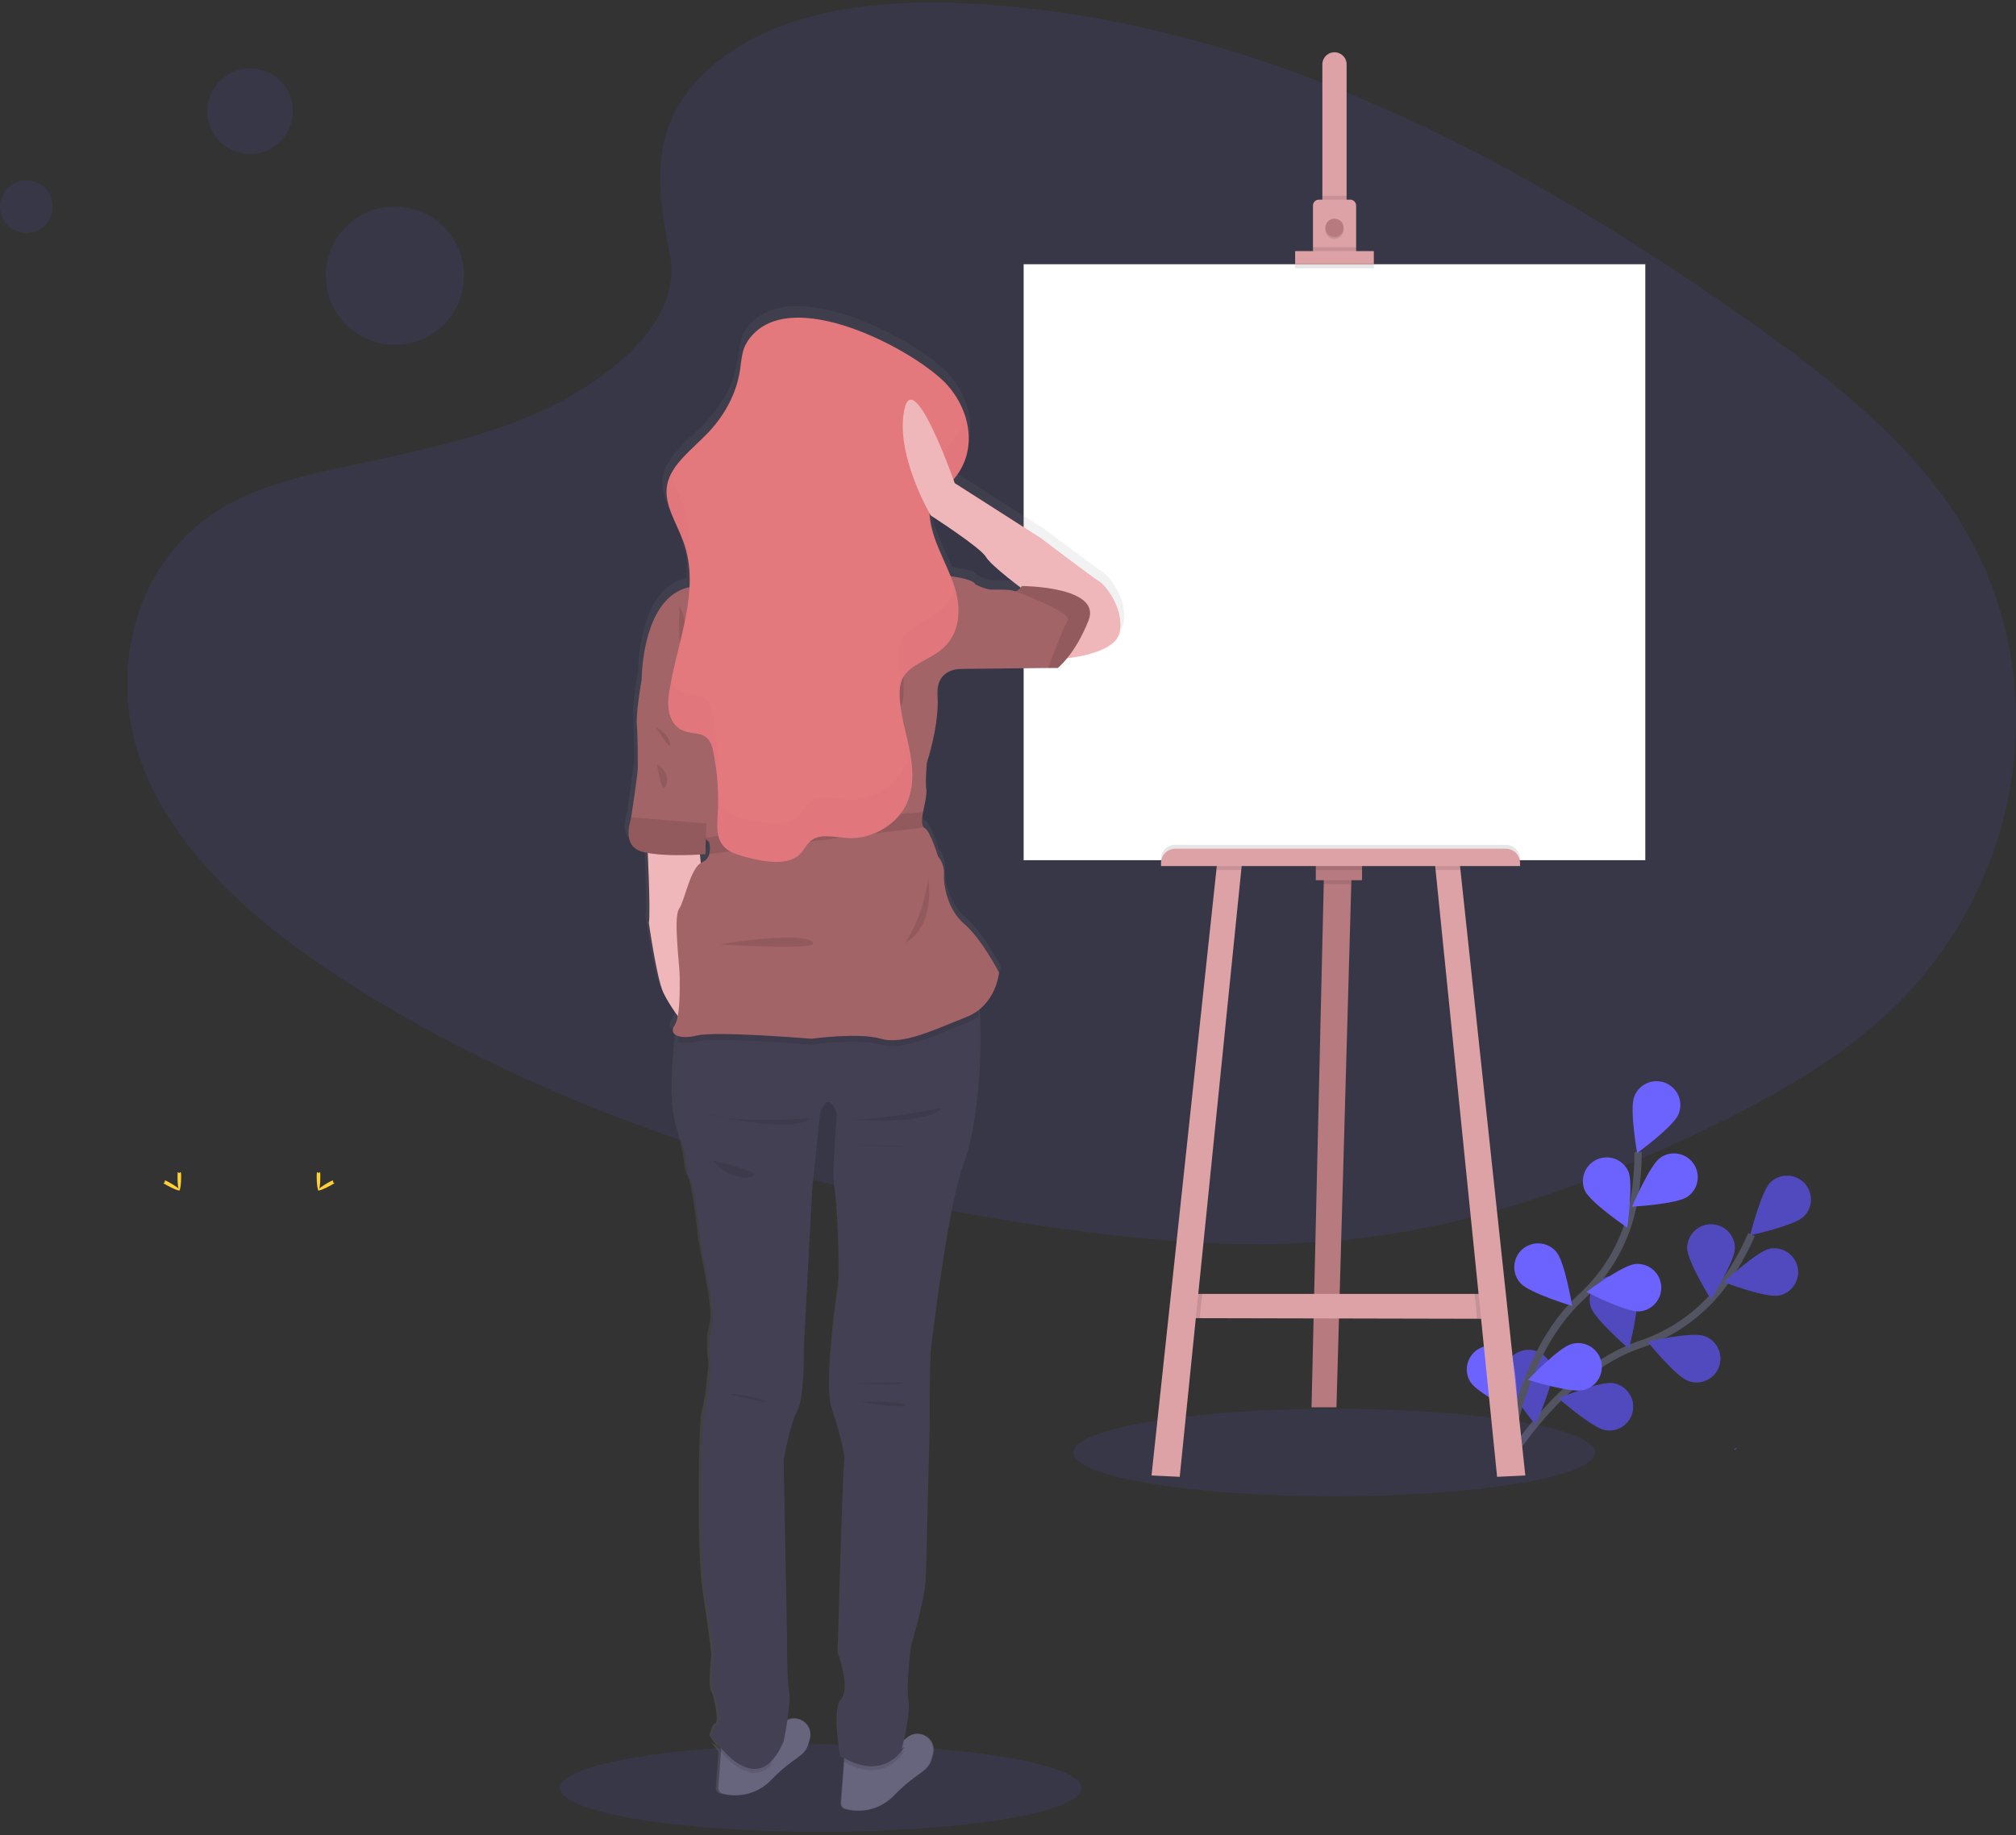 <svg width="558" height="508" viewBox="0 0 558 508" fill="none" xmlns="http://www.w3.org/2000/svg">
<rect x="0" y="0" width="558" height="508" fill="#333333" stroke="none"/>
<path opacity="0.1" d="M196.638 18.719C214.375 2.932 242.216 -0.305 267.562 0.952C347.163 4.911 419.016 43.336 481.171 86.808C503.675 102.541 525.826 119.501 540.43 141.172C570.184 185.287 561.343 246.398 520.003 282.741C505.934 295.104 488.883 304.601 471.377 312.987C440.25 327.924 406.665 339.917 371.336 343.348C346.149 345.777 320.645 343.803 295.597 340.409C225.627 330.9 156.956 309.914 99.373 274.015C74.124 258.27 50.327 238.693 39.919 213.232C29.511 187.771 36.172 155.466 61.955 140.365C72.618 134.129 85.37 131.311 97.848 128.664C116.223 124.771 134.889 120.934 151.466 113.021C168.596 104.848 188.871 89.042 185.471 70.947C181.852 51.558 178.925 34.507 196.638 18.719Z" fill="#6C63FF"/>
<path d="M415.919 406.876C415.919 406.876 431.136 379.921 454.046 372.155C463.678 368.958 472.014 362.724 477.801 354.387C480.518 350.409 482.864 346.189 484.808 341.781" stroke="#535461" stroke-width="2" stroke-miterlimit="10"/>
<path d="M499.224 336.796C496.613 339.334 484.45 341.951 484.45 341.951C484.45 341.951 487.431 329.874 490.042 327.341C491.296 326.124 492.982 325.454 494.73 325.48C496.477 325.506 498.143 326.224 499.36 327.478C500.578 328.732 501.247 330.418 501.222 332.165C501.196 333.913 500.477 335.578 499.224 336.796V336.796Z" fill="#6C63FF"/>
<path d="M492.344 358.65C488.773 359.36 477.163 354.952 477.163 354.952C477.163 354.952 486.235 346.451 489.8 345.722C491.514 345.382 493.293 345.736 494.746 346.707C496.2 347.679 497.207 349.187 497.548 350.902C497.888 352.616 497.534 354.396 496.563 355.849C495.591 357.302 494.083 358.309 492.368 358.65H492.344Z" fill="#6C63FF"/>
<path d="M467.296 382.295C463.853 381.081 456.038 371.426 456.038 371.426C456.038 371.426 468.182 368.657 471.607 369.847C472.442 370.116 473.216 370.549 473.881 371.121C474.547 371.692 475.092 372.391 475.484 373.176C475.876 373.961 476.107 374.817 476.164 375.692C476.22 376.568 476.102 377.446 475.815 378.275C475.527 379.104 475.078 379.868 474.491 380.521C473.905 381.173 473.194 381.703 472.401 382.077C471.607 382.452 470.747 382.664 469.87 382.701C468.994 382.739 468.118 382.601 467.296 382.295V382.295Z" fill="#6C63FF"/>
<path d="M444.312 395.921C440.724 395.314 431.385 387.111 431.385 387.111C431.385 387.111 442.867 382.326 446.456 382.921C447.316 383.054 448.141 383.357 448.883 383.811C449.626 384.266 450.271 384.862 450.781 385.567C451.292 386.272 451.657 387.072 451.857 387.919C452.057 388.766 452.087 389.644 451.945 390.503C451.804 391.362 451.493 392.184 451.032 392.922C450.571 393.66 449.968 394.3 449.258 394.803C448.549 395.307 447.746 395.665 446.897 395.857C446.048 396.049 445.17 396.071 444.312 395.921V395.921Z" fill="#6C63FF"/>
<path d="M466.999 345.516C466.999 349.159 473.581 359.706 473.581 359.706C473.581 359.706 480.175 349.159 480.175 345.522C480.175 343.774 479.481 342.099 478.246 340.863C477.01 339.627 475.334 338.933 473.587 338.933C471.84 338.933 470.164 339.627 468.928 340.863C467.693 342.099 466.999 343.774 466.999 345.522V345.516Z" fill="#6C63FF"/>
<path d="M440.323 361.789C441.416 365.263 450.852 373.363 450.852 373.363C450.852 373.363 453.986 361.322 452.899 357.848C452.376 356.181 451.212 354.789 449.664 353.979C448.115 353.17 446.308 353.009 444.64 353.531C442.973 354.054 441.581 355.217 440.771 356.766C439.962 358.315 439.8 360.122 440.323 361.789V361.789Z" fill="#6C63FF"/>
<path d="M416.568 381.16C417.054 384.767 424.99 394.349 424.99 394.349C424.99 394.349 430.115 383.012 429.63 379.405C429.397 377.673 428.486 376.104 427.096 375.044C425.707 373.984 423.954 373.519 422.221 373.752C420.489 373.984 418.921 374.896 417.861 376.285C416.8 377.674 416.336 379.428 416.568 381.16Z" fill="#6C63FF"/>
<path opacity="0.25" d="M499.224 336.796C496.613 339.334 484.45 341.951 484.45 341.951C484.45 341.951 487.431 329.874 490.042 327.341C491.296 326.124 492.982 325.454 494.73 325.48C496.477 325.506 498.143 326.224 499.36 327.478C500.578 328.732 501.247 330.418 501.222 332.165C501.196 333.913 500.477 335.578 499.224 336.796V336.796Z" fill="black"/>
<path opacity="0.25" d="M492.344 358.65C488.773 359.36 477.163 354.952 477.163 354.952C477.163 354.952 486.235 346.451 489.8 345.722C491.514 345.382 493.293 345.736 494.746 346.707C496.2 347.679 497.207 349.187 497.548 350.902C497.888 352.616 497.534 354.396 496.563 355.849C495.591 357.302 494.083 358.309 492.368 358.65H492.344Z" fill="black"/>
<path opacity="0.25" d="M467.296 382.295C463.853 381.081 456.038 371.426 456.038 371.426C456.038 371.426 468.182 368.657 471.607 369.847C472.442 370.116 473.216 370.549 473.881 371.121C474.547 371.692 475.092 372.391 475.484 373.176C475.876 373.961 476.107 374.817 476.164 375.692C476.22 376.568 476.102 377.446 475.815 378.275C475.527 379.104 475.078 379.868 474.491 380.521C473.905 381.173 473.194 381.703 472.401 382.077C471.607 382.452 470.747 382.664 469.87 382.701C468.994 382.739 468.118 382.601 467.296 382.295V382.295Z" fill="black"/>
<path opacity="0.25" d="M444.312 395.921C440.724 395.314 431.385 387.111 431.385 387.111C431.385 387.111 442.867 382.326 446.456 382.921C447.316 383.054 448.141 383.357 448.883 383.811C449.626 384.266 450.271 384.862 450.781 385.567C451.292 386.272 451.657 387.072 451.857 387.919C452.057 388.766 452.087 389.644 451.945 390.503C451.804 391.362 451.493 392.184 451.032 392.922C450.571 393.66 449.968 394.3 449.258 394.803C448.549 395.307 447.746 395.665 446.897 395.857C446.048 396.049 445.17 396.071 444.312 395.921V395.921Z" fill="black"/>
<path opacity="0.25" d="M466.999 345.516C466.999 349.159 473.581 359.706 473.581 359.706C473.581 359.706 480.175 349.159 480.175 345.522C480.175 343.774 479.481 342.099 478.246 340.863C477.01 339.627 475.334 338.933 473.587 338.933C471.84 338.933 470.164 339.627 468.928 340.863C467.693 342.099 466.999 343.774 466.999 345.522V345.516Z" fill="black"/>
<path opacity="0.25" d="M440.323 361.789C441.416 365.263 450.852 373.363 450.852 373.363C450.852 373.363 453.986 361.322 452.899 357.848C452.376 356.181 451.212 354.789 449.664 353.979C448.115 353.17 446.308 353.009 444.64 353.531C442.973 354.054 441.581 355.217 440.771 356.766C439.962 358.315 439.8 360.122 440.323 361.789V361.789Z" fill="black"/>
<path opacity="0.25" d="M416.568 381.16C417.054 384.767 424.99 394.349 424.99 394.349C424.99 394.349 430.115 383.012 429.63 379.405C429.397 377.673 428.486 376.104 427.096 375.044C425.707 373.984 423.954 373.519 422.221 373.752C420.489 373.984 418.921 374.896 417.861 376.285C416.8 377.674 416.336 379.428 416.568 381.16Z" fill="black"/>
<path d="M416.793 406.329C416.793 406.329 419.781 375.519 437.584 359.136C445.094 352.308 450.186 343.229 452.097 333.262C452.971 328.521 453.406 323.71 453.396 318.889" stroke="#535461" stroke-width="2" stroke-miterlimit="10"/>
<path d="M464.551 308.518C463.191 311.894 453.135 319.217 453.135 319.217C453.135 319.217 450.974 306.963 452.334 303.593C452.642 302.769 453.111 302.016 453.715 301.377C454.319 300.737 455.044 300.225 455.849 299.871C456.654 299.516 457.521 299.327 458.4 299.313C459.28 299.299 460.153 299.461 460.968 299.79C461.784 300.118 462.525 300.607 463.149 301.227C463.773 301.846 464.266 302.585 464.6 303.398C464.934 304.212 465.102 305.084 465.093 305.963C465.085 306.842 464.901 307.711 464.551 308.518V308.518Z" fill="#6C63FF"/>
<path d="M467.12 331.282C464.144 333.377 451.72 334.057 451.72 334.057C451.72 334.057 456.578 322.599 459.535 320.504C460.243 320.006 461.042 319.652 461.886 319.463C462.731 319.274 463.604 319.253 464.457 319.401C465.309 319.549 466.124 319.864 466.855 320.328C467.586 320.791 468.219 321.393 468.717 322.101C469.215 322.809 469.568 323.608 469.758 324.452C469.947 325.297 469.968 326.17 469.82 327.023C469.671 327.875 469.357 328.69 468.893 329.421C468.43 330.152 467.827 330.784 467.12 331.282Z" fill="#6C63FF"/>
<path d="M453.803 363.052C450.16 363.356 439.108 357.672 439.108 357.672C439.108 357.672 449.073 350.228 452.674 349.918C454.415 349.771 456.144 350.323 457.479 351.451C458.814 352.579 459.647 354.191 459.793 355.932C459.94 357.674 459.388 359.403 458.261 360.738C457.133 362.073 455.52 362.906 453.779 363.052H453.803Z" fill="#6C63FF"/>
<path d="M438.313 384.821C434.791 385.732 422.926 382.004 422.926 382.004C422.926 382.004 431.482 372.974 435.003 372.064C435.847 371.827 436.73 371.76 437.599 371.868C438.469 371.977 439.308 372.257 440.068 372.694C440.827 373.13 441.492 373.714 442.024 374.411C442.555 375.107 442.942 375.903 443.163 376.751C443.383 377.6 443.431 378.483 443.306 379.35C443.18 380.218 442.883 381.051 442.431 381.802C441.98 382.553 441.383 383.206 440.676 383.724C439.969 384.241 439.165 384.612 438.313 384.815V384.821Z" fill="#6C63FF"/>
<path d="M438.629 329.54C440.098 332.867 450.397 339.862 450.397 339.862C450.397 339.862 452.152 327.548 450.676 324.22C449.948 322.656 448.635 321.441 447.019 320.834C445.404 320.228 443.616 320.28 442.038 320.978C440.46 321.676 439.219 322.965 438.582 324.568C437.944 326.172 437.961 327.961 438.629 329.552V329.54Z" fill="#6C63FF"/>
<path d="M420.837 355.231C423.235 357.964 435.149 361.546 435.149 361.546C435.149 361.546 433.139 349.268 430.735 346.536C430.169 345.869 429.476 345.321 428.696 344.925C427.916 344.529 427.065 344.292 426.193 344.228C425.32 344.164 424.444 344.275 423.615 344.553C422.786 344.831 422.02 345.272 421.363 345.849C420.706 346.427 420.17 347.129 419.788 347.915C419.405 348.702 419.182 349.557 419.133 350.43C419.084 351.303 419.21 352.178 419.502 353.002C419.795 353.826 420.248 354.584 420.837 355.231V355.231Z" fill="#6C63FF"/>
<path d="M406.968 382.569C408.875 385.672 420.011 391.209 420.011 391.209C420.011 391.209 420.103 378.773 418.19 375.671C417.737 374.933 417.143 374.293 416.443 373.785C415.742 373.277 414.948 372.912 414.107 372.711C413.265 372.51 412.392 372.477 411.538 372.613C410.683 372.75 409.864 373.053 409.127 373.506C408.39 373.959 407.749 374.552 407.241 375.253C406.733 375.954 406.369 376.747 406.168 377.589C405.967 378.43 405.933 379.303 406.07 380.158C406.206 381.012 406.509 381.831 406.962 382.569H406.968Z" fill="#6C63FF"/>
<path opacity="0.1" d="M227.205 507.122C267.073 507.122 299.392 501.704 299.392 495.02C299.392 488.337 267.073 482.918 227.205 482.918C187.338 482.918 155.019 488.337 155.019 495.02C155.019 501.704 187.338 507.122 227.205 507.122Z" fill="#6C63FF"/>
<path opacity="0.1" d="M369.29 414.223C409.157 414.223 441.477 408.805 441.477 402.121C441.477 395.437 409.157 390.019 369.29 390.019C329.422 390.019 297.103 395.437 297.103 402.121C297.103 408.805 329.422 414.223 369.29 414.223Z" fill="#6C63FF"/>
<path d="M374.081 242.403L374.014 244.765L369.91 389.6H363.011L366.394 244.765L366.461 242.038L374.081 242.403Z" fill="#B77B7F"/>
<path d="M414.018 365.099L408.85 365.087L332.073 364.923L327.98 364.917L330.16 358.201H413.471L414.018 365.099Z" fill="#DDA2A6"/>
<path opacity="0.1" d="M374.081 242.403L374.014 244.765H366.394L366.46 242.038L374.081 242.403Z" fill="black"/>
<path d="M376.99 238.863H364.195V243.678H376.99V238.863Z" fill="#B77B7F"/>
<path opacity="0.1" d="M332.753 358.201L332.073 364.923L327.98 364.917L330.16 358.201H332.753Z" fill="black"/>
<path d="M343.774 238.772L343.562 240.86L326.529 408.843L318.726 408.473L336.676 240.86L336.876 238.954L343.774 238.772Z" fill="#DDA2A6"/>
<path opacity="0.1" d="M414.018 365.099L408.851 365.087L408.152 358.201H413.472L414.018 365.099Z" fill="black"/>
<path d="M422.185 408.473L414.376 408.843L397.349 240.86L397.137 238.772L404.029 238.954L404.229 240.86L422.185 408.473Z" fill="#DDA2A6"/>
<path d="M455.394 73.151H283.331V238.134H455.394V73.151Z" fill="white"/>
<path d="M372.721 17.972V57.812H366.011V17.972C365.992 17.52 366.064 17.068 366.224 16.644C366.384 16.22 366.628 15.833 366.941 15.506C367.255 15.179 367.631 14.919 368.048 14.741C368.464 14.563 368.913 14.472 369.366 14.472C369.819 14.472 370.267 14.563 370.684 14.741C371.1 14.919 371.477 15.179 371.79 15.506C372.104 15.833 372.348 16.22 372.507 16.644C372.667 17.068 372.74 17.52 372.721 17.972V17.972Z" fill="#DDA2A6"/>
<path opacity="0.1" d="M372.721 54.187H366.005V57.812H372.721V54.187Z" fill="black"/>
<path d="M375.356 56.908V70.06H363.412V56.908C363.411 56.693 363.453 56.48 363.535 56.282C363.617 56.083 363.737 55.903 363.889 55.751C364.041 55.599 364.221 55.479 364.42 55.397C364.618 55.315 364.831 55.273 365.046 55.274H373.735C374.166 55.278 374.578 55.451 374.882 55.757C375.186 56.063 375.356 56.477 375.356 56.908Z" fill="#DDA2A6"/>
<path opacity="0.1" d="M369.363 66.162C370.765 66.162 371.901 65.026 371.901 63.624C371.901 62.222 370.765 61.086 369.363 61.086C367.961 61.086 366.825 62.222 366.825 63.624C366.825 65.026 367.961 66.162 369.363 66.162Z" fill="black"/>
<path d="M369.363 65.615C370.765 65.615 371.901 64.479 371.901 63.077C371.901 61.675 370.765 60.539 369.363 60.539C367.961 60.539 366.825 61.675 366.825 63.077C366.825 64.479 367.961 65.615 369.363 65.615Z" fill="#B77B7F"/>
<path opacity="0.1" d="M375.356 68.433H363.375V70.066H375.356V68.433Z" fill="black"/>
<path opacity="0.1" d="M380.256 70.613H358.475V74.244H380.256V70.613Z" fill="black"/>
<path d="M380.256 69.52H358.475V73.151H380.256V69.52Z" fill="#DDA2A6"/>
<path opacity="0.1" d="M325.302 233.884H416.781C417.828 233.884 418.832 234.299 419.572 235.04C420.312 235.78 420.728 236.784 420.728 237.831V238.693H321.355V237.831C321.355 236.784 321.771 235.78 322.512 235.04C323.252 234.299 324.256 233.884 325.302 233.884V233.884Z" fill="black"/>
<path opacity="0.1" d="M336.876 238.954L343.774 238.772L343.561 240.86H336.676L336.876 238.954Z" fill="black"/>
<path opacity="0.1" d="M376.99 238.863H364.195V240.86H376.99V238.863Z" fill="black"/>
<path opacity="0.1" d="M404.229 240.86H397.349L397.137 238.772L404.029 238.954L404.229 240.86Z" fill="black"/>
<path d="M325.302 234.958H416.781C417.828 234.958 418.832 235.374 419.572 236.114C420.312 236.854 420.728 237.858 420.728 238.905V239.767H321.355V238.905C321.355 237.858 321.771 236.854 322.512 236.114C323.252 235.374 324.256 234.958 325.302 234.958V234.958Z" fill="#DDA2A6"/>
<path d="M305.246 158.363C303.867 157.634 288.851 146.291 288.851 146.291L264.616 130.922C264.616 130.922 264.489 130.558 264.258 129.933C270.907 122.385 269.456 111.43 262.691 103.731C254.494 94.392 217.453 74.287 206.292 91.483C204.732 93.912 204.677 96.669 204.27 99.341C203.317 105.577 200.244 111.619 195.423 116.707C191.707 120.636 186.831 124.255 184.693 128.7C184.693 128.645 184.651 128.591 184.633 128.53C184.117 129.483 183.742 130.505 183.521 131.566C182.459 136.989 186.102 142.186 188.039 147.463C188.689 149.25 189.161 151.097 189.448 152.977C189.496 152.6 189.539 152.23 189.582 151.853C190.054 154.53 190.215 157.252 190.061 159.966C176.611 162.705 176.605 185.712 176.605 185.712C176.605 185.712 174.947 194.857 175.227 198.154C175.506 201.452 175.5 208.58 175.5 210.299C175.5 212.017 173.842 222.735 173.678 224.022C173.68 224.04 173.68 224.059 173.678 224.077C173.435 225.485 170.915 232.274 177.006 233.792C177.431 233.902 177.88 233.993 178.348 234.078C178.609 239.573 179.083 251.08 178.664 253.642C178.664 253.642 180.88 269.102 182.72 273.031C183.883 275.335 185.245 277.533 186.788 279.601C186.655 280.543 186.337 281.449 185.853 282.267C184.912 283.621 185.398 284.732 186.97 285.212C186.916 285.68 186.855 286.208 186.788 286.803C186.114 292.766 185.106 304.619 186.819 310.624C189.169 318.858 189.308 321.603 189.308 321.603C189.308 321.603 189.308 324.068 190.28 325.441C191.251 326.813 193.043 339.577 193.043 341.635C193.043 343.694 197.743 362.214 196.358 366.605C194.974 370.995 196.085 377.17 196.085 377.17C196.085 377.17 195.253 388.009 194.263 390.341C193.273 392.673 192.879 430.266 194.397 440.006C195.915 449.746 196.886 457.84 196.886 457.84C196.886 457.84 195.921 466.76 196.747 467.993C197.573 469.226 199.097 476.64 197.992 477.047C196.886 477.453 196.334 480.477 196.334 480.477C196.918 481.366 197.549 482.223 198.222 483.046C197.796 482.897 197.38 482.721 196.978 482.518C197.415 483.125 198.071 483.987 198.878 484.947L198.119 494.814C198.087 495.199 198.191 495.583 198.413 495.899C198.635 496.215 198.961 496.444 199.334 496.545C201.758 497.204 204.316 497.193 206.735 496.512C209.154 495.832 211.343 494.509 213.069 492.683C219.979 485.687 222.329 486.647 223.574 482.396C223.708 481.941 223.823 481.491 223.92 481.066C224.813 477.277 220.775 474.46 217.562 476.075C218.006 473.075 218.352 469.669 218.018 467.744C217.326 463.767 217.465 453.341 217.465 453.341L216.5 403.396C216.5 403.396 218.291 393.517 220.368 389.679C222.445 385.841 222.189 372.391 222.189 372.391L224.539 328.21L226.75 306.671C226.75 306.671 228.96 299.263 231.723 307.497C231.723 307.497 230.205 324.093 230.897 328.076C231.589 332.06 232.555 351.4 231.863 355.65C231.17 359.901 228.134 383.23 230.041 389.126C231.948 395.023 234.073 402.17 233.648 404.508C233.223 406.845 231.826 457.464 231.826 457.464C231.826 457.464 235.561 467.179 232.798 470.361C230.035 473.543 232.658 486.149 232.658 486.149C232.658 486.149 232.992 486.386 233.563 486.714L233.484 487.764L232.616 499.113C232.585 499.499 232.689 499.883 232.911 500.2C233.132 500.517 233.457 500.747 233.83 500.85C236.255 501.51 238.813 501.499 241.232 500.819C243.651 500.139 245.84 498.814 247.565 496.988C254.476 489.987 256.826 490.952 258.07 486.695C258.204 486.24 258.319 485.797 258.423 485.366C259.394 481.23 254.476 478.231 251.184 480.933L251.02 481.073C250.849 481.219 250.668 481.355 250.48 481.479C250.393 481.544 250.301 481.602 250.207 481.655C250.899 478.522 251.907 473.154 251.421 470.64C250.729 466.936 252.107 455.69 252.107 455.69C252.107 455.69 256.115 442.24 256.255 436.867L257.36 394.063C257.36 394.063 257.226 376.636 257.779 372.385C258.331 368.135 262.752 331.361 267.173 320.383C270.567 311.979 272.085 290.531 271.186 279.656C271.138 279.122 271.089 278.606 271.029 278.126C276.451 274.124 276.992 267.469 276.992 267.469C276.992 267.469 272.012 257.96 267.221 253.934C262.43 249.908 261.398 242.986 261.568 240.041C261.649 238.246 261.058 236.486 259.91 235.104C259.91 235.104 257.7 227.969 256.224 227.24C256.104 227.179 255.995 227.097 255.903 226.997C254.901 225.923 255.672 222.85 255.672 222.85V222.753C255.848 222.043 256.886 217.44 256.577 216.262C256.206 214.987 256.759 208.945 256.759 208.945C256.759 208.945 260.262 198.519 259.71 190.285C259.157 182.051 266.899 182.785 266.899 182.785L290.806 182.536H293.526C294.485 181.722 295.362 180.815 296.143 179.828C300.698 179.288 309.909 177.569 310.941 172.542C312.344 165.868 306.63 159.098 305.246 158.363ZM194.488 234.485L194.652 230.301C195.217 230.787 195.593 231.096 195.593 231.096C195.898 232.191 195.913 233.346 195.636 234.448C195.487 234.966 195.224 235.443 194.865 235.845C194.507 236.246 194.062 236.562 193.565 236.768C193.449 236.818 193.338 236.877 193.231 236.944L193 234.582L194.488 234.485ZM281.2 161.01C280.186 160.555 276.773 160.646 275.018 160.646C273.263 160.646 270.415 159.183 270.415 159.183C269.808 157.999 266.45 157.294 263.463 156.893C261.192 151.295 257.998 145.836 257.566 140C257.566 139.788 257.566 139.575 257.536 139.363L257.882 139.97C257.882 139.97 271.8 148.848 273.366 151.507C274.581 153.535 280.428 158.065 283.137 160.093C282.764 160.58 282.241 160.93 281.649 161.089C281.495 161.106 281.339 161.079 281.2 161.01V161.01Z" fill="url(#paint0_linear)"/>
<path d="M258.216 485.402C258.113 485.827 258.004 486.271 257.87 486.72C256.656 490.97 254.33 489.987 247.547 496.927C245.857 498.739 243.704 500.054 241.321 500.73C238.937 501.407 236.414 501.419 234.024 500.765C233.651 500.666 233.325 500.439 233.103 500.124C232.881 499.809 232.777 499.425 232.81 499.04L233.666 487.783L234.073 482.366C234.073 482.366 244.906 485.402 250.419 481.546C250.604 481.42 250.783 481.284 250.954 481.14C250.996 481.101 251.037 481.061 251.075 481.018C251.787 480.429 252.665 480.077 253.587 480.012C254.508 479.947 255.427 480.172 256.214 480.655C257.001 481.139 257.618 481.856 257.977 482.708C258.336 483.559 258.42 484.501 258.216 485.402V485.402Z" fill="#67647E"/>
<path d="M224.212 481.151C224.109 481.576 224 482.02 223.866 482.469C222.651 486.72 220.326 485.736 213.543 492.677C211.853 494.488 209.7 495.803 207.316 496.48C204.933 497.156 202.41 497.168 200.02 496.514C199.647 496.416 199.321 496.189 199.099 495.873C198.877 495.558 198.773 495.174 198.806 494.79L199.662 483.532L200.069 478.115C200.069 478.115 210.902 481.151 216.415 477.295C216.6 477.169 216.779 477.033 216.95 476.889C216.992 476.85 217.033 476.81 217.071 476.767C217.783 476.178 218.661 475.826 219.582 475.761C220.504 475.696 221.423 475.921 222.21 476.405C222.997 476.888 223.614 477.606 223.973 478.457C224.332 479.308 224.415 480.25 224.212 481.151V481.151Z" fill="#67647E"/>
<path opacity="0.1" d="M213.021 482.839L213.458 488.693C207.24 494.905 199.838 485.657 197.67 482.621C203.372 485.56 213.021 482.839 213.021 482.839Z" fill="black"/>
<path opacity="0.1" d="M249.569 485.22L250.383 484.679C244.705 493.314 236.271 489.331 233.642 487.782L234.049 482.366C234.049 482.366 244.882 485.402 250.395 481.546C249.964 483.659 249.569 485.22 249.569 485.22Z" fill="black"/>
<path d="M266.863 321.737C262.503 332.624 258.149 369.1 257.603 373.351C257.056 377.601 257.196 394.859 257.196 394.859L256.103 437.298C255.963 442.611 252.016 455.951 252.016 455.951C252.016 455.951 250.656 467.112 251.336 470.786C252.016 474.46 249.569 484.145 249.569 484.145L250.383 483.598C243.576 493.921 232.822 486.185 232.822 486.185C232.822 486.185 230.235 473.664 232.962 470.531C235.688 467.398 232.008 457.737 232.008 457.737C232.008 457.737 233.369 407.507 233.775 405.194C234.182 402.88 232.142 395.8 230.235 389.946C228.329 384.093 231.328 360.951 232.008 356.731C232.688 352.511 231.735 333.316 231.055 329.369C230.375 325.422 231.869 308.948 231.869 308.948C229.148 300.781 226.968 308.135 226.968 308.135L224.788 329.503L222.475 373.339C222.475 373.339 222.748 386.698 220.708 390.493C218.668 394.288 216.894 404.101 216.894 404.101L217.848 453.656C217.848 453.656 217.714 463.979 218.394 467.944C219.074 471.909 216.894 482.105 216.894 482.105C209.274 500.06 197.032 480.593 197.032 480.593C197.032 480.593 197.579 477.599 198.666 477.192C199.753 476.785 198.259 469.432 197.451 468.205C196.644 466.979 197.585 458.131 197.585 458.131C197.585 458.131 196.631 450.104 195.156 440.437C193.68 430.77 194.069 393.474 195.022 391.161C195.976 388.847 196.789 378.093 196.789 378.093C196.789 378.093 195.702 371.966 197.063 367.606C198.423 363.246 193.796 344.878 193.796 342.832C193.796 340.785 192.029 328.131 191.075 326.77C190.122 325.41 190.122 322.957 190.122 322.957C190.122 322.957 189.988 320.237 187.693 312.07C186.005 306.107 187.001 294.351 187.663 288.43C187.9 286.238 188.106 284.842 188.106 284.842C188.106 284.842 266.177 272.181 269.292 275.041C270.021 275.715 270.506 278.029 270.792 281.326C271.721 292.11 270.191 313.424 266.863 321.737Z" fill="#444053"/>
<path opacity="0.1" d="M237.316 382.945C237.68 382.945 246.303 383.674 249.46 383.036C252.618 382.399 237.316 382.945 237.316 382.945Z" fill="black"/>
<path opacity="0.1" d="M237.953 388.027C237.953 388.027 249.861 390.116 250.468 389.029C251.075 387.942 237.953 388.027 237.953 388.027Z" fill="black"/>
<path opacity="0.1" d="M201.562 385.848C201.562 385.848 207.732 386.121 211.09 387.669C214.448 389.218 201.562 385.848 201.562 385.848Z" fill="black"/>
<path d="M179.143 233.21C179.143 233.21 180.139 252.173 179.599 255.531C179.599 255.531 181.773 270.87 183.588 274.768C185.404 278.666 189.308 283.573 189.308 283.573L194.664 245.925L193.389 233.027L179.143 233.21Z" fill="#EFB7B9"/>
<path d="M235.409 146.814C246.986 146.814 256.37 137.429 256.37 125.852C256.37 114.275 246.986 104.891 235.409 104.891C223.832 104.891 214.448 114.275 214.448 125.852C214.448 137.429 223.832 146.814 235.409 146.814Z" fill="#EFB7B9"/>
<path d="M224.521 135.647C224.521 135.647 217.988 148.447 211.454 154.434C204.92 160.421 250.656 167.228 251.743 167.228C252.83 167.228 243.576 140.006 245.21 136.721C246.843 133.436 224.521 135.647 224.521 135.647Z" fill="#EFB7B9"/>
<path opacity="0.1" d="M270.804 281.326C269.777 282.11 268.645 282.743 267.44 283.208C259.097 286.475 250.019 291.011 243.849 289.201C237.68 287.392 224.612 289.201 224.612 289.201C224.612 289.201 198.289 287.022 193.037 288.291C190.644 288.868 188.786 288.843 187.572 288.43C187.808 286.238 188.015 284.842 188.015 284.842C188.015 284.842 266.177 272.181 269.292 275.041C270.033 275.715 270.506 278.029 270.804 281.326Z" fill="black"/>
<path d="M276.518 269.23C276.518 269.23 275.795 278.308 267.44 281.575C259.085 284.842 250.019 289.378 243.849 287.568C237.68 285.759 224.612 287.568 224.612 287.568C224.612 287.568 198.289 285.388 193.037 286.657C187.784 287.926 185.046 286.299 186.679 283.937C188.313 281.575 188.136 273.772 188.136 270.505C188.136 267.238 186.315 253.989 187.948 251.627C189.582 249.264 191.033 240.192 194.3 238.735C194.79 238.529 195.228 238.215 195.581 237.816C195.934 237.418 196.194 236.946 196.34 236.434C196.61 235.341 196.595 234.198 196.298 233.112C196.298 233.112 195.745 232.657 194.986 231.983C193.061 230.264 189.806 227.076 190.851 226.032C192.302 224.575 190.851 215.138 190.851 215.138C190.851 215.138 187.402 207.882 188.677 205.162C189.952 202.441 177.601 188.099 177.601 188.099C177.601 188.099 177.601 163.421 192.484 162.328C192.484 162.328 203.013 162.692 204.283 157.974C205.552 153.256 213.901 150.53 213.901 150.53L232.962 154.707C232.962 154.707 249.837 158.351 252.927 156.159C256.018 153.967 258.392 159.061 258.392 159.061C258.392 159.061 268.916 159.608 270.002 161.788C271.089 163.968 266.56 185.196 266.56 185.196C266.56 185.196 258.933 184.474 259.479 192.641C260.026 200.808 256.54 211.155 256.54 211.155C256.54 211.155 255.994 217.142 256.358 218.411C256.698 219.583 255.642 224.15 255.472 224.854V224.945C255.472 224.945 254.713 227.981 255.696 229.062C255.787 229.16 255.894 229.242 256.012 229.305C257.469 230.028 259.655 237.108 259.655 237.108C260.789 238.482 261.371 240.229 261.289 242.008C261.113 244.917 262.2 251.809 266.918 255.804C271.636 259.8 276.518 269.23 276.518 269.23Z" fill="#A36468"/>
<path d="M195.569 227.198V227.969L195.241 236.47C195.241 236.47 184.074 237.375 177.996 235.863C171.918 234.351 174.474 227.605 174.717 226.208C174.719 226.19 174.719 226.172 174.717 226.153C174.893 224.878 176.539 214.264 176.539 212.539C176.539 210.815 176.539 203.735 176.265 200.468C175.992 197.201 177.601 188.099 177.601 188.099L178.779 186.653L191.567 191.554L195.569 227.198Z" fill="#A36468"/>
<path opacity="0.1" d="M195.538 227.987L195.21 236.488C195.21 236.488 184.044 237.393 177.965 235.881C171.887 234.369 174.443 227.623 174.686 226.226L195.538 227.987Z" fill="black"/>
<path opacity="0.1" d="M196.34 236.44C196.61 235.347 196.595 234.204 196.297 233.118C196.297 233.118 195.745 232.663 194.986 231.989C204.598 230.647 242.665 225.425 255.484 224.854V224.945C255.484 224.945 254.725 227.981 255.708 229.062L196.34 236.44Z" fill="black"/>
<path opacity="0.1" d="M256.917 242.986C256.917 242.986 259.279 256.345 250.474 261.045C250.468 261.069 255.466 254.444 256.917 242.986Z" fill="black"/>
<path opacity="0.1" d="M199.291 261.427C199.291 261.427 220.544 257.784 224.704 260.613C228.863 263.443 199.291 261.427 199.291 261.427Z" fill="black"/>
<path opacity="0.1" d="M249.569 178.754C249.569 178.754 246.302 192.185 248.749 195.27C251.197 198.355 249.569 178.754 249.569 178.754Z" fill="black"/>
<path opacity="0.1" d="M188.039 167.775C188.039 167.775 191.033 172.766 189.217 177.94C187.402 183.113 188.039 167.775 188.039 167.775Z" fill="black"/>
<path opacity="0.1" d="M181.852 211.519C181.852 211.519 185.665 213.784 184.396 217.324C183.127 220.864 181.852 211.519 181.852 211.519Z" fill="black"/>
<path opacity="0.1" d="M181.505 201.172C181.505 201.172 185.039 203.079 185.495 205.89C185.95 208.702 181.505 201.172 181.505 201.172Z" fill="black"/>
<path opacity="0.1" d="M233.958 309.708C233.958 309.708 256.195 311.979 260.639 306.714C260.639 306.744 240.583 310.71 233.958 309.708Z" fill="black"/>
<path opacity="0.1" d="M195.569 308.439C195.569 308.439 219.439 314.068 224.157 309.617C224.157 309.617 203.645 311.159 195.569 308.439Z" fill="black"/>
<path opacity="0.1" d="M235.682 317.067C235.682 317.067 245.665 317.067 250.292 317.34C254.919 317.614 235.682 317.067 235.682 317.067Z" fill="black"/>
<path opacity="0.1" d="M197.203 321.318C197.203 321.318 202.103 326.856 207.641 325.86C213.179 324.864 197.203 321.318 197.203 321.318Z" fill="black"/>
<path d="M206.827 94.61C205.291 96.997 205.236 99.76 204.835 102.407C203.9 108.595 200.87 114.588 196.127 119.64C191.774 124.267 185.805 128.463 184.675 134.116C183.607 139.484 187.232 144.652 189.132 149.904C194.142 163.682 187.147 178.134 185.106 192.355C184.542 196.284 185.222 201.306 190.061 202.611C191.573 203.024 193.304 202.97 194.664 203.625C196.486 204.5 197.044 206.315 197.378 207.949C198.596 213.792 199.017 219.772 198.629 225.728C198.411 229.068 198.168 232.912 201.325 235.207C202.758 236.258 204.689 236.792 206.554 237.296C211.527 238.638 217.957 239.725 221.309 236.573C222.718 235.256 223.246 233.398 225.001 232.353C227.63 230.793 231.359 231.849 234.668 232.013C241.463 232.353 247.705 228.37 250.383 223.567C253.061 218.763 252.812 213.244 251.84 208.064C250.869 202.884 249.132 197.741 249.011 192.483C248.968 190.661 249.132 188.809 250.177 187.194C252.199 184.067 256.905 182.646 260.123 180.186C266.153 175.572 266.134 168.012 263.942 161.684C261.75 155.357 257.815 149.291 257.33 142.751C257.113 141.17 257.427 139.562 258.222 138.179C259.085 136.849 260.59 135.853 261.866 134.754C270.664 127.321 269.626 115.116 262.351 106.761C254.3 97.501 217.818 77.553 206.827 94.61Z" fill="#E3787D"/>
<g opacity="0.1">
<path opacity="0.1" d="M190.25 155.624C190.936 150.105 190.808 144.634 188.859 139.26C187.9 136.624 186.509 134.007 185.495 131.366C184.988 132.321 184.62 133.343 184.402 134.402C183.333 139.77 186.958 144.937 188.859 150.19C189.499 151.952 189.965 153.772 190.25 155.624Z" fill="black"/>
<path opacity="0.1" d="M198.356 215.084C198.743 209.128 198.324 203.148 197.111 197.304C196.771 195.671 196.213 193.861 194.391 192.987C193.031 192.331 191.3 192.38 189.788 191.973C188.859 191.75 187.993 191.318 187.257 190.71C186.52 190.102 185.932 189.333 185.538 188.463C185.258 189.847 185.015 191.226 184.815 192.61C184.25 196.539 184.93 201.561 189.77 202.866C191.282 203.273 193.013 203.219 194.373 203.874C196.194 204.749 196.753 206.564 197.093 208.198C197.65 210.908 198.04 213.65 198.259 216.408C198.302 215.958 198.326 215.521 198.356 215.084Z" fill="black"/>
<path opacity="0.1" d="M250.116 212.928C247.432 217.749 241.19 221.715 234.395 221.375C231.086 221.205 227.357 220.16 224.734 221.715C222.979 222.753 222.445 224.617 221.036 225.935C217.684 229.062 211.254 227.999 206.281 226.657C204.416 226.147 202.491 225.619 201.052 224.569C199.681 223.56 198.755 222.057 198.472 220.379C198.508 222.243 198.472 224.113 198.356 225.977C198.138 229.317 197.895 233.161 201.052 235.462C202.491 236.507 204.416 237.041 206.281 237.545C211.254 238.887 217.684 239.974 221.036 236.822C222.445 235.505 222.979 233.647 224.734 232.572C227.357 231.011 231.086 232.068 234.395 232.232C241.19 232.572 247.432 228.588 250.116 223.785C252.691 219.146 252.575 213.9 251.677 208.89C251.338 210.299 250.813 211.657 250.116 212.928Z" fill="black"/>
<path opacity="0.1" d="M261.617 124.14C260.317 125.233 258.811 126.235 257.973 127.564C257.178 128.948 256.864 130.556 257.081 132.137C257.257 134.124 257.677 136.082 258.332 137.966C259.343 136.888 260.451 135.904 261.641 135.027C267.592 130.006 269.037 122.798 267.106 116.07C266.087 119.23 264.182 122.031 261.617 124.14V124.14Z" fill="black"/>
<path opacity="0.1" d="M259.85 169.542C256.638 172.001 251.926 173.428 249.91 176.555C248.859 178.171 248.695 180.035 248.738 181.838C248.812 183.962 249.072 186.075 249.515 188.153C249.63 187.908 249.762 187.67 249.91 187.443C251.926 184.316 256.638 182.895 259.85 180.436C265.357 176.221 265.819 169.554 264.192 163.609C263.366 165.974 261.854 168.04 259.85 169.542V169.542Z" fill="black"/>
</g>
<path d="M292.853 182.476C292.853 182.476 308.556 181.662 309.916 175.037C311.276 168.412 305.665 161.678 304.293 160.968C302.92 160.257 288.116 148.987 288.116 148.987L264.252 133.746C264.252 133.746 252.818 100.956 250.286 113.507C247.754 126.058 257.64 142.727 257.64 142.727C257.64 142.727 271.339 151.532 272.881 154.161C274.423 156.79 283.866 163.688 283.866 163.688L292.853 182.476Z" fill="#EFB7B9"/>
<path d="M301.293 171.764C297.576 181.207 292.761 184.929 292.761 184.929H290.083L266.541 185.172L263.827 177.758L267.64 161.69L269.996 161.788C269.996 161.788 272.814 163.239 274.532 163.239C276.251 163.239 279.621 163.148 280.605 163.597C280.742 163.664 280.897 163.688 281.048 163.664C281.94 163.573 282.869 162.237 282.869 162.237C282.869 162.237 305.015 162.328 301.293 171.764Z" fill="#A36468"/>
<path opacity="0.1" d="M301.293 171.764C297.577 181.207 292.762 184.929 292.762 184.929H290.084C291.48 181.188 294.425 173.513 295.549 171.74C296.648 170.064 286.786 165.892 281.018 163.64C281.91 163.549 282.839 162.213 282.839 162.213C282.839 162.213 305.015 162.328 301.293 171.764Z" fill="black"/>
<path d="M88.667 325.793C88.667 327.815 88.442 329.436 88.163 329.436C87.884 329.436 87.653 327.797 87.653 325.793C87.653 323.789 87.939 324.724 88.218 324.724C88.497 324.724 88.667 323.747 88.667 325.793Z" fill="#FFD037"/>
<path d="M91.472 328.21C89.699 329.175 88.151 329.764 88.017 329.515C87.884 329.266 89.232 328.301 90.987 327.317C92.741 326.333 92.061 327.056 92.201 327.317C92.341 327.578 93.245 327.238 91.472 328.21Z" fill="#FFD037"/>
<path d="M49.131 325.793C49.131 327.815 49.355 329.436 49.635 329.436C49.914 329.436 50.145 327.797 50.145 325.793C50.145 323.789 49.859 324.724 49.58 324.724C49.301 324.724 49.131 323.747 49.131 325.793Z" fill="#FFD037"/>
<path d="M46.325 328.21C48.105 329.175 49.647 329.764 49.786 329.515C49.926 329.266 48.572 328.301 46.811 327.317C45.05 326.333 45.736 327.056 45.597 327.317C45.457 327.578 44.552 327.238 46.325 328.21Z" fill="#FFD037"/>
<path opacity="0.1" d="M109.294 95.448C119.858 95.448 128.422 86.885 128.422 76.321C128.422 65.757 119.858 57.193 109.294 57.193C98.73 57.193 90.166 65.757 90.166 76.321C90.166 86.885 98.73 95.448 109.294 95.448Z" fill="#6C63FF"/>
<path opacity="0.1" d="M69.218 42.62C75.757 42.62 81.058 37.318 81.058 30.779C81.058 24.239 75.757 18.938 69.218 18.938C62.678 18.938 57.377 24.239 57.377 30.779C57.377 37.318 62.678 42.62 69.218 42.62Z" fill="#6C63FF"/>
<path opacity="0.1" d="M7.287 64.48C11.311 64.48 14.573 61.218 14.573 57.193C14.573 53.169 11.311 49.907 7.287 49.907C3.262 49.907 0 53.169 0 57.193C0 61.218 3.262 64.48 7.287 64.48Z" fill="#6C63FF"/>
<path d="M480.807 400.658L480.151 401.399L480.023 401.289C480.285 401.071 480.546 400.852 480.807 400.658Z" fill="#6C63FF"/>
<defs>
<linearGradient id="paint0_linear" x1="242.052" y1="501.311" x2="242.052" y2="84.755" gradientUnits="userSpaceOnUse">
<stop stop-color="#808080" stop-opacity="0.25"/>
<stop offset="0.54" stop-color="#808080" stop-opacity="0.12"/>
<stop offset="1" stop-color="#808080" stop-opacity="0.1"/>
</linearGradient>
</defs>
</svg>
